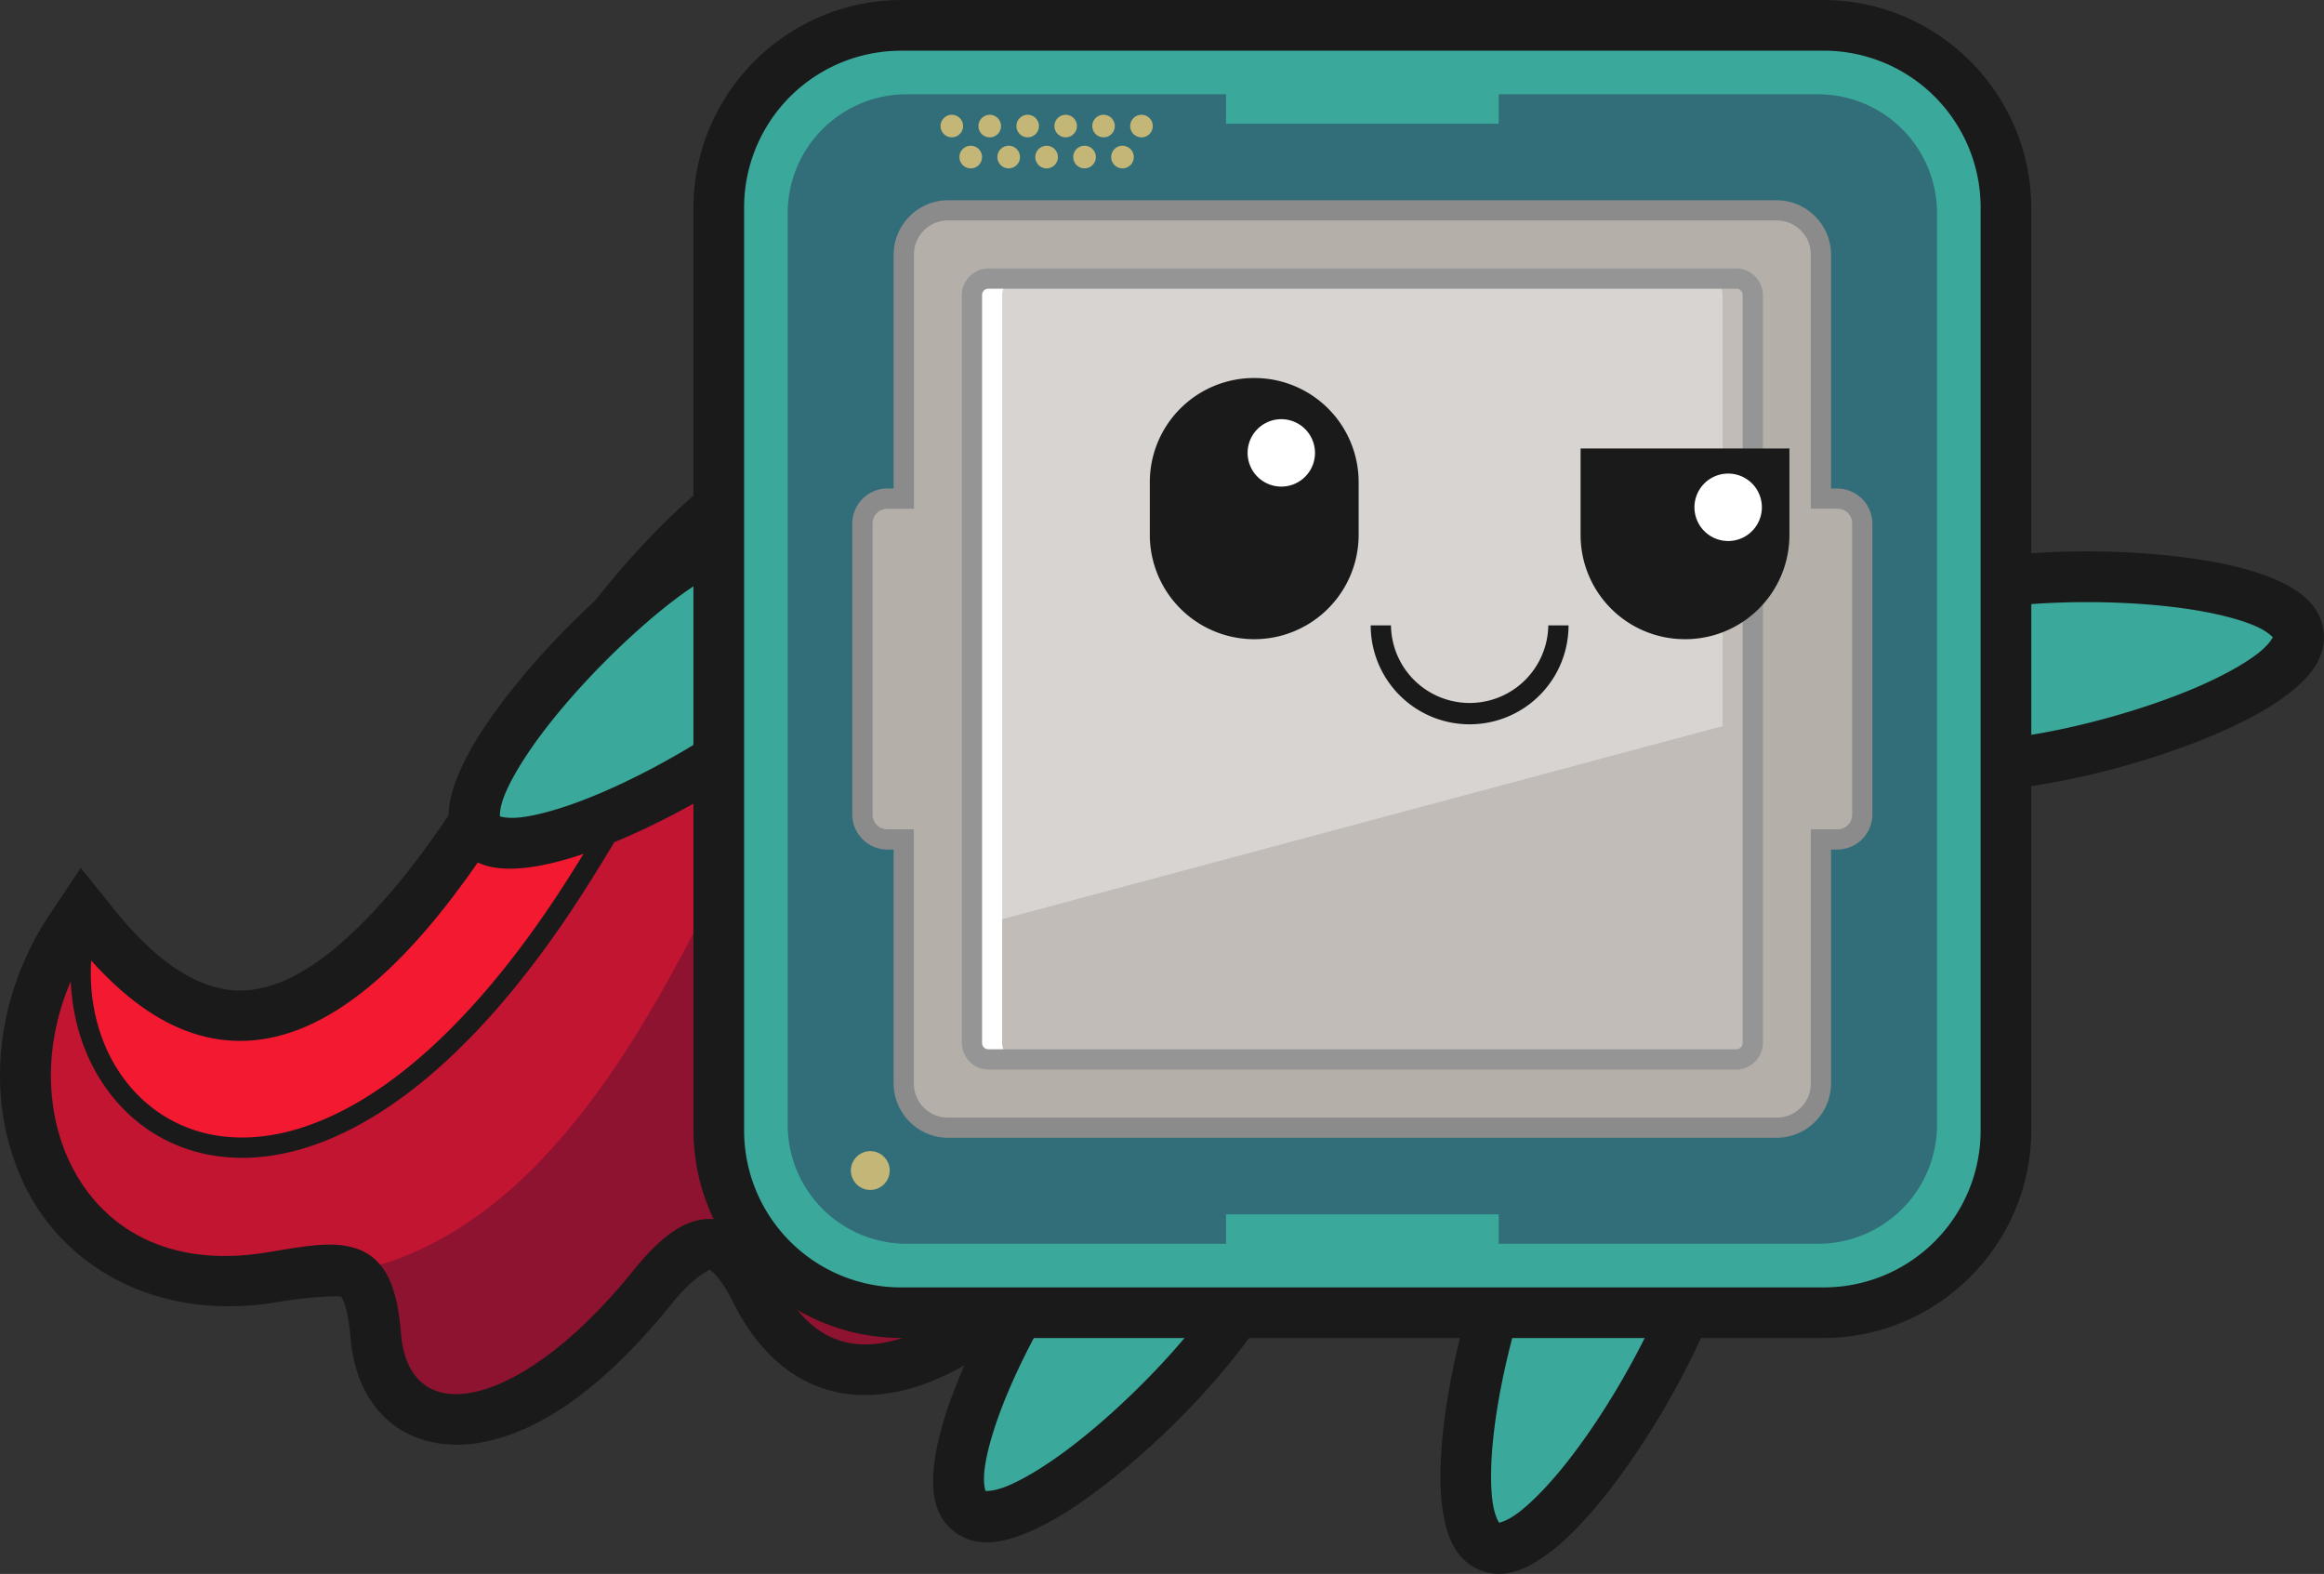 <svg xmlns="http://www.w3.org/2000/svg" viewBox="0 0 1558.05 1055.05"><rect x="0" y="0" width="1558.05" height="1055.05" fill="#333333" stroke="none"/><defs><style>.cls-1{fill:#fff;}.cls-2{fill:#1a1a1a;}.cls-3{fill:#c21532;}.cls-4{fill:#8d1330;}.cls-5{fill:#f31931;}.cls-6{fill:#3aa89a;}.cls-7{fill:#326e79;}.cls-8{fill:#b4afa9;}.cls-9{fill:#8b8b8b;}.cls-10{fill:#d7d4d1;}.cls-11{fill:#c1bcb7;}.cls-12{fill:#959595;}.cls-13{fill:#c4b676;}</style></defs><g id="Réteg_2" data-name="Réteg 2"><g id="Réteg_1" data-name="Réteg 1"><path class="cls-1" d="M841.44,434.75h-.89c-.24,0-.47.05-.7.09s-.45.06-.67.09-.46.09-.68.15l-.61.12h-.09a.72.72,0,0,1-.2.09l-.89.31c-.21.08-.43.16-.63.25s-.42.19-.63.29-.41.21-.61.32l-.59.33-.57.38-.56.4-.52.43c-.18.15-.35.3-.51.46s-.33.32-.49.48l-.47.51c-.15.17-.29.34-.43.52s-.28.37-.42.56-.26.37-.38.56l-.36.58c-.11.21-.22.41-.32.62s-.2.4-.29.61-.18.42-.26.64-.16.42-.23.64-.14.43-.2.66-.12.44-.17.65-.09.45-.12.68-.08.45-.11.68l-.09.68v1.62c0,.07,0,.15,0,.22,0,.23.06.45.09.68s.06.45.09.68.09.45.15.68.08.41.13.61v.09l.09.2c.09.3.19.6.3.89s.16.43.26.65.17.41.27.62.21.4.32.6.22.4.34.6.24.38.37.57l.4.56c.13.18.28.36.43.53s.3.34.45.51.32.33.49.48l.5.47.53.44c.18.14.36.28.55.41l.56.38c.19.13.39.25.59.36l.6.32c.21.11.41.21.62.3l.63.26.65.23c.22.08.44.14.66.2l.67.17.66.13.68.1.68.09h1.84l.69-.09c.23,0,.46-.06.68-.09s.45-.09.67-.15l.61-.13h.09l.2-.08.91-.31.63-.25.63-.29.6-.32.6-.33.57-.38c.19-.13.38-.26.56-.4s.36-.28.53-.43.35-.29.51-.45l.48-.48c.16-.17.32-.33.47-.5s.3-.34.44-.53.28-.36.41-.55l.39-.56.35-.58c.11-.21.22-.41.32-.62l.3-.61c.09-.21.17-.42.25-.63s.16-.43.24-.65.13-.43.19-.65.12-.44.17-.67.1-.44.13-.67.07-.45.1-.68.07-.45.09-.68,0-.45,0-.68a1.22,1.22,0,0,0,0-.27c0-.22,0-.45,0-.68a1.48,1.48,0,0,0,0-.21c0-.23,0-.47-.09-.7s-.05-.44-.09-.67-.09-.45-.14-.68-.08-.41-.13-.61v-.09l-.09-.2q-.14-.45-.3-.9c-.09-.21-.17-.43-.26-.64s-.18-.41-.28-.62-.2-.4-.32-.6-.21-.4-.33-.59-.25-.39-.38-.57-.26-.38-.4-.56-.28-.36-.43-.53-.3-.35-.46-.52l-.48-.49c-.16-.16-.33-.31-.5-.46l-.53-.43c-.18-.14-.36-.28-.55-.41l-.58-.39c-.19-.12-.38-.24-.58-.35l-.6-.32L847,436l-.64-.26-.63-.24-.66-.19-.67-.17-.67-.13-.68-.1-.68-.09h-.94Z"/><path class="cls-1" d="M841.44,434.75h-.89c-.24,0-.47.05-.7.09s-.45.06-.67.09-.46.09-.68.15l-.61.12h-.09a.72.72,0,0,1-.2.09l-.89.31c-.21.08-.43.16-.63.25s-.42.19-.63.29-.41.21-.61.32l-.59.33-.57.38-.56.4-.52.43c-.18.15-.35.3-.51.46s-.33.32-.49.48l-.47.51c-.15.17-.29.34-.43.52s-.28.37-.42.56-.26.37-.38.56l-.36.58c-.11.21-.22.41-.32.62s-.2.4-.29.61-.18.42-.26.64-.16.42-.23.64-.14.43-.2.66-.12.44-.17.65-.09.45-.12.68-.08.45-.11.68l-.09.68v1.62c0,.07,0,.15,0,.22,0,.23.06.45.09.68s.06.46.09.69.09.45.15.68.08.4.13.6v.09l.09.2c.09.3.19.6.3.89s.16.43.26.65.17.41.27.62.21.4.32.6.22.4.34.6.24.38.37.57l.4.56c.13.18.28.36.43.53s.3.34.45.51.32.33.49.48l.5.47.53.44c.18.14.36.28.55.41l.56.38c.19.13.39.25.59.36l.6.32c.21.11.41.21.62.3l.63.26.65.23c.22.08.44.14.66.2l.67.16.66.13.68.1c.23,0,.45.07.68.09h1.84q.35,0,.69-.09c.23,0,.46-.05.68-.09s.45-.09.67-.15a6,6,0,0,0,.61-.13h.09a.72.72,0,0,0,.2-.09c.31-.08.61-.19.91-.29l.63-.26.63-.28.6-.33c.2-.1.4-.22.6-.34s.38-.24.57-.37.38-.26.56-.4.36-.28.53-.43l.51-.45c.17-.15.33-.32.48-.48l.47-.49c.15-.18.3-.35.44-.54s.28-.36.41-.54l.39-.57.35-.58c.11-.21.22-.41.32-.62l.3-.61c.09-.21.17-.42.25-.63s.16-.43.24-.65.13-.43.19-.65.12-.44.17-.66.1-.45.13-.68.07-.45.1-.68.07-.45.09-.68,0-.45,0-.68a1.22,1.22,0,0,0,0-.27q0-.34,0-.69a1.48,1.48,0,0,0,0-.21q0-.35-.09-.69c0-.23-.05-.46-.09-.68s-.09-.45-.14-.67-.08-.41-.13-.61v-.09l-.09-.2q-.14-.45-.3-.9l-.26-.63c-.09-.21-.18-.42-.28-.63s-.2-.4-.32-.6-.21-.4-.33-.59l-.38-.57-.4-.56-.43-.53c-.15-.18-.3-.35-.46-.52l-.48-.48-.5-.47-.53-.44c-.18-.14-.36-.28-.55-.41s-.38-.26-.58-.38-.38-.25-.58-.36l-.6-.32-.62-.3c-.21-.09-.42-.18-.64-.25s-.42-.17-.63-.24-.44-.14-.66-.19-.45-.13-.67-.18l-.67-.13-.68-.1-.68-.09h-.95Z"/><path class="cls-1" d="M841.44,434.75h-.89c-.24,0-.47.05-.7.09s-.45.06-.67.09-.46.09-.68.15l-.61.12h-.09a.72.72,0,0,1-.2.09l-.89.31c-.21.08-.43.16-.63.25s-.42.19-.63.29-.41.21-.61.32l-.59.33-.57.38-.56.4-.52.43c-.18.15-.35.3-.51.46s-.33.32-.49.48l-.47.51c-.15.17-.29.34-.43.52s-.28.37-.42.56-.26.37-.38.56l-.36.58c-.11.21-.22.41-.32.62s-.2.4-.29.61-.18.42-.26.64-.16.42-.23.64-.14.43-.2.66-.12.44-.17.65-.09.45-.12.68-.08.45-.11.68l-.09.68v1.62c0,.07,0,.15,0,.22,0,.23.06.45.09.68s.06.46.09.69.09.45.15.68.08.4.13.6v.09l.09.2c.09.3.19.6.3.89s.16.43.26.65.17.41.27.62.21.4.32.6.22.4.34.6.24.38.37.57l.4.56c.13.18.28.36.43.53s.3.34.45.51.32.33.49.48l.5.47.53.44c.18.14.36.28.55.41l.56.38c.19.13.39.25.59.36l.6.32c.21.11.41.21.62.3l.63.26.65.23c.22.08.44.14.66.2l.67.16.66.13.68.1c.23,0,.45.07.68.09h1.84q.35,0,.69-.09c.23,0,.46-.05.68-.09s.45-.09.67-.15a6,6,0,0,0,.61-.13h.09a.72.72,0,0,0,.2-.09c.31-.08.61-.19.91-.29l.63-.26.63-.28.6-.33c.2-.1.4-.22.6-.34s.38-.24.57-.37.38-.26.56-.4.36-.28.53-.43l.51-.45c.17-.15.33-.32.48-.48l.47-.49c.15-.18.3-.35.44-.54s.28-.36.41-.54l.39-.57.35-.58c.11-.21.22-.41.32-.62l.3-.61c.09-.21.17-.42.25-.63s.16-.43.24-.65.13-.43.19-.65.12-.44.17-.66.1-.45.13-.68.07-.45.1-.68.07-.45.09-.68,0-.45,0-.68a1.22,1.22,0,0,0,0-.27q0-.34,0-.69a1.48,1.48,0,0,0,0-.21q0-.35-.09-.69c0-.23-.05-.46-.09-.68s-.09-.45-.14-.67-.08-.41-.13-.61v-.09l-.09-.2q-.14-.45-.3-.9l-.26-.63c-.09-.21-.18-.42-.28-.63s-.2-.4-.32-.6-.21-.4-.33-.59l-.38-.57-.4-.56-.43-.53c-.15-.18-.3-.35-.46-.52l-.48-.48-.5-.47-.53-.44c-.18-.14-.36-.28-.55-.41s-.38-.26-.58-.38-.38-.25-.58-.36l-.6-.32-.62-.3c-.21-.09-.42-.18-.64-.25s-.42-.17-.63-.24-.44-.14-.66-.19-.45-.13-.67-.18l-.67-.13-.68-.1-.68-.09h-.95Z"/><path class="cls-1" d="M841.44,434.75h-.89c-.24,0-.47.05-.7.09s-.45.06-.67.09-.46.09-.68.15l-.61.12h-.09a.72.72,0,0,1-.2.09l-.89.31c-.21.08-.43.16-.63.25s-.42.19-.63.29-.41.21-.61.32l-.59.33-.57.38-.56.4-.52.43c-.18.15-.35.3-.51.46s-.33.32-.49.48l-.47.51c-.15.17-.29.34-.43.52s-.28.37-.42.56-.26.37-.38.56l-.36.58c-.11.21-.22.41-.32.62s-.2.4-.29.61-.18.42-.26.64-.16.42-.23.64-.14.43-.2.66-.12.44-.17.65-.09.45-.12.68-.08.45-.11.68l-.09.68v1.62c0,.07,0,.15,0,.22,0,.23.06.45.09.68s.06.46.09.69.09.45.15.68.08.4.13.6v.09l.09.2c.09.3.19.6.3.89s.16.43.26.65.17.41.27.62.21.4.32.6.22.4.34.6.24.38.37.57l.4.56c.13.18.28.36.43.53s.3.34.45.51.32.33.49.48l.5.47.53.44c.18.14.36.28.55.41l.56.38c.19.13.39.25.59.36l.6.32c.21.11.41.21.62.3l.63.26.65.23c.22.08.44.14.66.2l.67.16.66.13.68.1c.23,0,.45.07.68.09h1.84q.35,0,.69-.09c.23,0,.46-.05.68-.09s.45-.09.67-.15a6,6,0,0,0,.61-.13h.09a.72.72,0,0,0,.2-.09c.31-.08.61-.19.91-.29l.63-.26.63-.28.6-.33c.2-.1.4-.22.6-.34s.38-.24.57-.37.38-.26.56-.4.36-.28.53-.43l.51-.45c.17-.15.33-.32.48-.48l.47-.49c.15-.18.3-.35.44-.54s.28-.36.41-.54l.39-.57.35-.58c.11-.21.22-.41.32-.62l.3-.61c.09-.21.17-.42.25-.63s.16-.43.24-.65.13-.43.19-.65.12-.44.17-.66.1-.45.13-.68.07-.45.1-.68.07-.45.09-.68,0-.45,0-.68a1.22,1.22,0,0,0,0-.27q0-.34,0-.69a1.48,1.48,0,0,0,0-.21q0-.35-.09-.69c0-.23-.05-.46-.09-.68s-.09-.45-.14-.67-.08-.41-.13-.61v-.09l-.09-.2q-.14-.45-.3-.9l-.26-.63c-.09-.21-.18-.42-.28-.63s-.2-.4-.32-.6-.21-.4-.33-.59l-.38-.57-.4-.56-.43-.53c-.15-.18-.3-.35-.46-.52l-.48-.48-.5-.47-.53-.44c-.18-.14-.36-.28-.55-.41s-.38-.26-.58-.38-.38-.25-.58-.36l-.6-.32-.62-.3c-.21-.09-.42-.18-.64-.25s-.42-.17-.63-.24-.44-.14-.66-.19-.45-.13-.67-.18l-.67-.13-.68-.1-.68-.09h-.95Z"/><path class="cls-1" d="M841.44,434.75h-.89c-.24,0-.47.05-.7.09s-.45.06-.67.09-.46.09-.68.15l-.61.12h-.09a.72.72,0,0,1-.2.09l-.89.31c-.21.08-.43.16-.63.25s-.42.19-.63.29-.41.21-.61.32l-.59.33-.57.38-.56.4-.52.43c-.18.15-.35.3-.51.46s-.33.32-.49.48l-.47.51c-.15.17-.29.34-.43.52s-.28.37-.42.56-.26.37-.38.56l-.36.58c-.11.21-.22.41-.32.62s-.2.4-.29.61-.18.42-.26.64-.16.42-.23.64-.14.43-.2.66-.12.44-.17.65-.09.45-.12.68-.08.45-.11.68l-.09.68v1.62c0,.07,0,.15,0,.22,0,.23.06.45.09.68s.06.46.09.69.09.45.15.68.08.4.13.6v.09l.09.2c.09.3.19.6.3.89s.16.43.26.65.17.41.27.62.21.4.32.6.22.4.34.6.24.38.37.57l.4.56c.13.18.28.36.43.53s.3.34.45.51.32.33.49.48l.5.47.53.44c.18.14.36.28.55.41l.56.38c.19.13.39.25.59.36l.6.32c.21.11.41.21.62.3l.63.26.65.23c.22.08.44.14.66.2l.67.16.66.13.68.1c.23,0,.45.07.68.09h1.84q.35,0,.69-.09c.23,0,.46-.05.68-.09s.45-.09.67-.15a6,6,0,0,0,.61-.13h.09a.72.72,0,0,0,.2-.09c.31-.08.61-.19.91-.29l.63-.26.63-.28.6-.33c.2-.1.4-.22.6-.34s.38-.24.57-.37.38-.26.56-.4.36-.28.53-.43l.51-.45c.17-.15.33-.32.48-.48l.47-.49c.15-.18.3-.35.44-.54s.28-.36.41-.54l.39-.57.35-.58c.11-.21.22-.41.32-.62l.3-.61c.09-.21.17-.42.25-.63s.16-.43.24-.65.13-.43.19-.65.12-.44.17-.66.1-.45.13-.68.07-.45.1-.68.07-.45.09-.68,0-.45,0-.68a1.22,1.22,0,0,0,0-.27q0-.34,0-.69a1.48,1.48,0,0,0,0-.21q0-.35-.09-.69c0-.23-.05-.46-.09-.68s-.09-.45-.14-.67-.08-.41-.13-.61v-.09l-.09-.2q-.14-.45-.3-.9l-.26-.63c-.09-.21-.18-.42-.28-.63s-.2-.4-.32-.6-.21-.4-.33-.59l-.38-.57-.4-.56-.43-.53c-.15-.18-.3-.35-.46-.52l-.48-.48-.5-.47-.53-.44c-.18-.14-.36-.28-.55-.41s-.38-.26-.58-.38-.38-.25-.58-.36l-.6-.32-.62-.3c-.21-.09-.42-.18-.64-.25s-.42-.17-.63-.24-.44-.14-.66-.19-.45-.13-.67-.18l-.67-.13-.68-.1-.68-.09h-.95Z"/><path class="cls-1" d="M841.44,434.75h-.89c-.24,0-.47.05-.7.09s-.45.06-.67.09-.46.09-.68.15l-.61.12h-.09a.72.72,0,0,1-.2.09l-.89.31c-.21.08-.43.16-.63.25s-.42.19-.63.29-.41.21-.61.32l-.59.33-.57.38-.56.4-.52.43c-.18.15-.35.3-.51.46s-.33.32-.49.48l-.47.51c-.15.17-.29.34-.43.52s-.28.37-.42.56-.26.37-.38.56l-.36.58c-.11.21-.22.41-.32.62s-.2.4-.29.61-.18.42-.26.64-.16.42-.23.64-.14.43-.2.66-.12.44-.17.65-.09.45-.12.68-.08.45-.11.68l-.09.68v1.62c0,.07,0,.15,0,.22,0,.23.06.45.09.68s.06.46.09.69.09.45.15.68.08.4.13.6v.09l.09.2c.09.3.19.6.3.89s.16.43.26.65.17.41.27.62.21.4.32.6.22.4.34.6.24.38.37.57l.4.56c.13.18.28.36.43.53s.3.34.45.51.32.33.49.48l.5.47.53.44c.18.14.36.28.55.41l.56.38c.19.13.39.25.59.36l.6.32c.21.11.41.21.62.3l.63.26.65.23c.22.08.44.14.66.2l.67.16.66.13.68.1c.23,0,.45.07.68.09h1.84q.35,0,.69-.09c.23,0,.46-.05.68-.09s.45-.09.67-.15a6,6,0,0,0,.61-.13h.09a.72.72,0,0,0,.2-.09c.31-.08.61-.19.91-.29l.63-.26.63-.28.6-.33c.2-.1.4-.22.6-.34s.38-.24.57-.37.38-.26.56-.4.36-.28.53-.43l.51-.45c.17-.15.33-.32.48-.48l.47-.49c.15-.18.3-.35.44-.54s.28-.36.41-.54l.39-.57.35-.58c.11-.21.22-.41.32-.62l.3-.61c.09-.21.17-.42.25-.63s.16-.43.24-.65.13-.43.19-.65.12-.44.17-.66.1-.45.13-.68.07-.45.1-.68.07-.45.09-.68,0-.45,0-.68a1.22,1.22,0,0,0,0-.27q0-.34,0-.69a1.48,1.48,0,0,0,0-.21q0-.35-.09-.69c0-.23-.05-.46-.09-.68s-.09-.45-.14-.67-.08-.41-.13-.61v-.09l-.09-.2q-.14-.45-.3-.9l-.26-.63c-.09-.21-.18-.42-.28-.63s-.2-.4-.32-.6-.21-.4-.33-.59l-.38-.57-.4-.56-.43-.53c-.15-.18-.3-.35-.46-.52l-.48-.48-.5-.47-.53-.44c-.18-.14-.36-.28-.55-.41s-.38-.26-.58-.38-.38-.25-.58-.36l-.6-.32-.62-.3c-.21-.09-.42-.18-.64-.25s-.42-.17-.63-.24-.44-.14-.66-.19-.45-.13-.67-.18l-.67-.13-.68-.1-.68-.09h-.95Z"/><path class="cls-1" d="M841.44,434.75h-.89c-.24,0-.47.05-.7.09s-.45.06-.67.09-.46.09-.68.15l-.61.12h-.09a.72.72,0,0,1-.2.09l-.89.31c-.21.08-.43.16-.63.25s-.42.19-.63.29-.41.21-.61.32l-.59.33-.57.38-.56.4-.52.43c-.18.15-.35.3-.51.46s-.33.32-.49.48l-.47.51c-.15.17-.29.34-.43.52s-.28.37-.42.56-.26.37-.38.56l-.36.58c-.11.21-.22.41-.32.62s-.2.4-.29.61-.18.42-.26.64-.16.42-.23.64-.14.43-.2.66-.12.44-.17.65-.09.45-.12.68-.08.45-.11.68l-.09.68v1.62c0,.07,0,.15,0,.22,0,.23.06.45.09.68s.06.46.09.69.09.45.15.68.08.4.13.6v.09l.09.2c.09.3.19.6.3.89s.16.43.26.65.17.41.27.62.21.4.32.6.22.4.34.6.24.38.37.57l.4.56c.13.18.28.36.43.53s.3.34.45.51.32.33.49.48l.5.47.53.44c.18.14.36.28.55.41l.56.38c.19.13.39.25.59.36l.6.32c.21.11.41.21.62.3l.63.26.65.23c.22.08.44.14.66.2l.67.16.66.13.68.1c.23,0,.45.07.68.09h1.84q.35,0,.69-.09c.23,0,.46-.05.68-.09s.45-.09.67-.15a6,6,0,0,0,.61-.13h.09a.72.72,0,0,0,.2-.09c.31-.08.61-.19.91-.29l.63-.26.63-.28.6-.33c.2-.1.4-.22.6-.34s.38-.24.57-.37.38-.26.56-.4.36-.28.53-.43l.51-.45c.17-.15.33-.32.48-.48l.47-.49c.15-.18.3-.35.44-.54s.28-.36.41-.54l.39-.57.35-.58c.11-.21.22-.41.32-.62l.3-.61c.09-.21.17-.42.25-.63s.16-.43.24-.65.13-.43.19-.65.12-.44.17-.66.1-.45.13-.68.07-.45.1-.68.07-.45.09-.68,0-.45,0-.68a1.22,1.22,0,0,0,0-.27q0-.34,0-.69a1.48,1.48,0,0,0,0-.21q0-.35-.09-.69c0-.23-.05-.46-.09-.68s-.09-.45-.14-.67-.08-.41-.13-.61v-.09l-.09-.2q-.14-.45-.3-.9l-.26-.63c-.09-.21-.18-.42-.28-.63s-.2-.4-.32-.6-.21-.4-.33-.59l-.38-.57-.4-.56-.43-.53c-.15-.18-.3-.35-.46-.52l-.48-.48-.5-.47-.53-.44c-.18-.14-.36-.28-.55-.41s-.38-.26-.58-.38-.38-.25-.58-.36l-.6-.32-.62-.3c-.21-.09-.42-.18-.64-.25s-.42-.17-.63-.24-.44-.14-.66-.19-.45-.13-.67-.18l-.67-.13-.68-.1-.68-.09h-.95Z"/><path class="cls-1" d="M841.44,434.75h-.89c-.24,0-.47.05-.7.09s-.45.06-.67.09-.46.09-.68.15l-.61.12h-.09a.72.72,0,0,1-.2.09l-.89.31c-.21.08-.43.16-.63.25s-.42.19-.63.29-.41.21-.61.32l-.59.33-.57.38-.56.4-.52.43c-.18.15-.35.3-.51.46s-.33.32-.49.48l-.47.51c-.15.17-.29.34-.43.52s-.28.37-.42.56-.26.37-.38.56l-.36.58c-.11.21-.22.41-.32.62s-.2.4-.29.61-.18.42-.26.64-.16.42-.23.64-.14.43-.2.66-.12.44-.17.65-.09.45-.12.68-.08.45-.11.68l-.09.68v1.62c0,.07,0,.15,0,.22,0,.23.06.45.09.68s.06.46.09.69.09.45.15.68.08.4.13.6v.09l.09.2c.09.3.19.6.3.89s.16.43.26.65.17.41.27.62.21.4.32.6.22.4.34.6.24.38.37.57l.4.56c.13.18.28.36.43.53s.3.34.45.51.32.33.49.48l.5.47.53.44c.18.14.36.28.55.41l.56.38c.19.13.39.25.59.36l.6.32c.21.11.41.21.62.3l.63.26.65.23c.22.08.44.14.66.2l.67.16.66.13.68.1c.23,0,.45.07.68.09h1.84q.35,0,.69-.09c.23,0,.46-.05.68-.09s.45-.09.67-.15a6,6,0,0,0,.61-.13h.09a.72.72,0,0,0,.2-.09c.31-.08.61-.19.91-.29l.63-.26.63-.28.6-.33c.2-.1.4-.22.6-.34s.38-.24.57-.37.38-.26.56-.4.36-.28.53-.43l.51-.45c.17-.15.33-.32.48-.48l.47-.49c.15-.18.3-.35.44-.54s.28-.36.41-.54l.39-.57.35-.58c.11-.21.22-.41.32-.62l.3-.61c.09-.21.17-.42.25-.63s.16-.43.24-.65.13-.43.19-.65.12-.44.17-.66.1-.45.13-.68.07-.45.1-.68.07-.45.09-.68,0-.45,0-.68a1.22,1.22,0,0,0,0-.27q0-.34,0-.69a1.48,1.48,0,0,0,0-.21q0-.35-.09-.69c0-.23-.05-.46-.09-.68s-.09-.45-.14-.67-.08-.41-.13-.61v-.09l-.09-.2q-.14-.45-.3-.9l-.26-.63c-.09-.21-.18-.42-.28-.63s-.2-.4-.32-.6-.21-.4-.33-.59l-.38-.57-.4-.56-.43-.53c-.15-.18-.3-.35-.46-.52l-.48-.48-.5-.47-.53-.44c-.18-.14-.36-.28-.55-.41s-.38-.26-.58-.38-.38-.25-.58-.36l-.6-.32-.62-.3c-.21-.09-.42-.18-.64-.25s-.42-.17-.63-.24-.44-.14-.66-.19-.45-.13-.67-.18l-.67-.13-.68-.1-.68-.09h-.95Z"/><path class="cls-1" d="M841.44,434.75h-.89c-.24,0-.47.05-.7.09s-.45.06-.67.09-.46.09-.68.15l-.61.12h-.09a.72.72,0,0,1-.2.09l-.89.31c-.21.08-.43.16-.63.25s-.42.19-.63.29-.41.21-.61.32l-.59.33-.57.38-.56.4-.52.43c-.18.15-.35.3-.51.46s-.33.32-.49.48l-.47.51c-.15.17-.29.34-.43.52s-.28.37-.42.56-.26.37-.38.56l-.36.58c-.11.21-.22.41-.32.62s-.2.4-.29.61-.18.42-.26.64-.16.42-.23.64-.14.43-.2.66-.12.44-.17.65-.09.45-.12.68-.08.45-.11.68l-.09.68v1.62c0,.07,0,.15,0,.22,0,.23.06.45.09.68s.06.46.09.69.09.45.15.68.08.4.13.6v.09l.09.2c.09.3.19.6.3.89s.16.43.26.65.17.41.27.62.21.4.32.6.22.4.34.6.24.38.37.57l.4.56c.13.18.28.36.43.53s.3.34.45.51.32.33.49.48l.5.47.53.44c.18.14.36.28.55.41l.56.38c.19.13.39.25.59.36l.6.32c.21.11.41.21.62.3l.63.26.65.23c.22.08.44.14.66.2l.67.16.66.13.68.1c.23,0,.45.07.68.09h1.84q.35,0,.69-.09c.23,0,.46-.05.68-.09s.45-.09.67-.15a6,6,0,0,0,.61-.13h.09a.72.72,0,0,0,.2-.09c.31-.08.61-.19.91-.29l.63-.26.63-.28.6-.33c.2-.1.4-.22.6-.34s.38-.24.57-.37.38-.26.56-.4.36-.28.53-.43l.51-.45c.17-.15.33-.32.48-.48l.47-.49c.15-.18.3-.35.44-.54s.28-.36.41-.54l.39-.57.35-.58c.11-.21.22-.41.32-.62l.3-.61c.09-.21.17-.42.25-.63s.16-.43.24-.65.13-.43.19-.65.12-.44.17-.66.1-.45.13-.68.07-.45.1-.68.07-.45.09-.68,0-.45,0-.68a1.22,1.22,0,0,0,0-.27q0-.34,0-.69a1.48,1.48,0,0,0,0-.21q0-.35-.09-.69c0-.23-.05-.46-.09-.68s-.09-.45-.14-.67-.08-.41-.13-.61v-.09l-.09-.2q-.14-.45-.3-.9l-.26-.63c-.09-.21-.18-.42-.28-.63s-.2-.4-.32-.6-.21-.4-.33-.59l-.38-.57-.4-.56-.43-.53c-.15-.18-.3-.35-.46-.52l-.48-.48-.5-.47-.53-.44c-.18-.14-.36-.28-.55-.41s-.38-.26-.58-.38-.38-.25-.58-.36l-.6-.32-.62-.3c-.21-.09-.42-.18-.64-.25s-.42-.17-.63-.24-.44-.14-.66-.19-.45-.13-.67-.18l-.67-.13-.68-.1-.68-.09h-.95Z"/><path class="cls-1" d="M841.44,434.75h-.89c-.24,0-.47.05-.7.09s-.45.06-.67.09-.46.09-.68.15l-.61.12h-.09a.72.72,0,0,1-.2.09l-.89.31c-.21.08-.43.16-.63.25s-.42.19-.63.29-.41.21-.61.32l-.59.33-.57.38-.56.4-.52.43c-.18.15-.35.3-.51.46s-.33.32-.49.48l-.47.51c-.15.17-.29.34-.43.52s-.28.37-.42.56-.26.37-.38.56l-.36.58c-.11.21-.22.41-.32.62s-.2.4-.29.61-.18.42-.26.64-.16.42-.23.64-.14.43-.2.66-.12.44-.17.65-.09.45-.12.68-.08.45-.11.68l-.09.68v1.62c0,.07,0,.15,0,.22,0,.23.06.45.09.68s.06.46.09.69.09.45.15.68.08.4.13.6v.09l.09.2c.09.3.19.6.3.89s.16.43.26.65.17.41.27.62.21.4.32.6.22.4.34.6.24.38.37.57l.4.56c.13.18.28.36.43.53s.3.34.45.51.32.33.49.48l.5.47.53.44c.18.14.36.28.55.41l.56.38c.19.13.39.25.59.36l.6.32c.21.11.41.21.62.3l.63.26.65.23c.22.08.44.14.66.2l.67.16.66.13.68.1c.23,0,.45.07.68.09h1.84q.35,0,.69-.09c.23,0,.46-.05.68-.09s.45-.09.67-.15a6,6,0,0,0,.61-.13h.09a.72.72,0,0,0,.2-.09c.31-.08.61-.19.91-.29l.63-.26.63-.28.6-.33c.2-.1.4-.22.6-.34s.38-.24.57-.37.38-.26.56-.4.36-.28.53-.43l.51-.45c.17-.15.33-.32.48-.48l.47-.49c.15-.18.3-.35.44-.54s.28-.36.41-.54l.39-.57.35-.58c.11-.21.22-.41.32-.62l.3-.61c.09-.21.17-.42.25-.63s.16-.43.24-.65.13-.43.19-.65.12-.44.17-.66.1-.45.13-.68.07-.45.1-.68.07-.45.09-.68,0-.45,0-.68a1.22,1.22,0,0,0,0-.27q0-.34,0-.69a1.48,1.48,0,0,0,0-.21q0-.35-.09-.69c0-.23-.05-.46-.09-.68s-.09-.45-.14-.67-.08-.41-.13-.61v-.09l-.09-.2q-.14-.45-.3-.9l-.26-.63c-.09-.21-.18-.42-.28-.63s-.2-.4-.32-.6-.21-.4-.33-.59l-.38-.57-.4-.56-.43-.53c-.15-.18-.3-.35-.46-.52l-.48-.48-.5-.47-.53-.44c-.18-.14-.36-.28-.55-.41s-.38-.26-.58-.38-.38-.25-.58-.36l-.6-.32-.62-.3c-.21-.09-.42-.18-.64-.25s-.42-.17-.63-.24-.44-.14-.66-.19-.45-.13-.67-.18l-.67-.13-.68-.1-.68-.09h-.95Z"/><path class="cls-2" d="M649.27,255.23A263.15,263.15,0,0,0,526,288.78C428.48,343,364.59,446.91,309,533.87c-43.81,68.58-87.69,112.54-123,125.31-17.66,6.4-32.73,6.53-50-.26S98.77,637.17,77.35,610.6L54.13,581.79,33.59,612.56C-4.88,670.17-10,740.25,16.72,795S105.9,886,184.77,873c26-4.29,42.37-4.3,43.73-3.75.68.28-.11-1.07,1.47,2.23s3.9,11.55,5,25c1.78,22.36,10.06,43.07,26.33,56.66s38.48,17.64,59.53,14.12c42.1-7,85.51-38.72,130.33-94.3,14.59-18.1,25.16-21.82,24.61-21.82-.28,0-.64-.84,2.36,1.9s8.07,9.31,13.47,20.16c14,28.26,34.56,48.83,59.78,57.37s52.1,4.48,76.86-6.22C677.74,902.91,725,855.74,769.4,796.09c88.78-119.3,163.92-288.66,158.4-419.15l-.55-13.2L916.52,356c-102.14-73.47-191.1-102.56-267.25-100.8Zm2.91,52.62C711.71,306.16,783,329.5,873.5,392.37c-1.29,106.46-68.61,265-147.71,371.28C684.61,819,639.73,860.12,606.66,874.42c-16.53,7.14-28.58,7.77-37.86,4.63S549.91,868.4,540.24,849c-7.28-14.65-15.13-26.62-25.44-36.06s-24.35-16.09-38.8-16.16c-28.89-.13-48.61,19-67.16,42-39.87,49.43-77.68,71.58-97,74.81-9.66,1.61-13.21-.1-15.72-2.21s-6-7-7-19.29c-1.37-17.14-4-31.27-10.1-44.05s-17.29-23.94-29.95-29.12c-25.3-10.35-47.31-3.84-73.18.43-60.06,9.94-93.07-13-110.35-48.28-13.08-26.75-14.9-62.31-2.76-96.39,17,15.78,34.7,27.51,53.38,34.83,29,11.38,60.1,11,88.37.77,56.54-20.46,103.69-74.2,150.3-147.16C410.5,476,472.52,380.71,552.37,336.27c30-16.66,62.61-27.37,99.81-28.42Z"/><path class="cls-3" d="M655.93,281.46c-155.13.69-246.66,146-324,267C241.51,690,149.86,743.87,56.19,627.65c-66.74,100-14.8,241.51,124.14,218.53,51.83-8.58,76.82-13,81.7,48.09,5.54,69.24,83.27,66.59,168-38.42,33.15-41.11,60.57-45.79,85.92,5.21,94.84,190.78,394.74-246.3,384.75-483-96.56-69.46-176.75-96.92-244.73-96.63Z"/><path class="cls-4" d="M564,422.82C489.8,555,415.85,805.32,247.68,849.91c7.85,7.71,12.52,21.42,14.35,44.36,5.54,69.24,83.27,66.59,168-38.42,33.15-41.11,60.57-45.79,85.92,5.21,94.84,190.78,394.74-246.3,384.75-483,0,0-221-138.8-336.71,44.73Z"/><path class="cls-5" d="M372.8,613.51c94.7-138.69,168.49-356,336.45-326.83a272.38,272.38,0,0,0-53.32-5.22c-155.13.69-246.66,146-324,267C241.51,690,149.86,743.87,56.19,627.65,33.74,759.83,196.27,872.07,372.8,613.51Z"/><path class="cls-2" d="M650.36,275c-42.51,1.06-80.42,12.67-114.5,31.63C445,357.15,381.8,457.82,326.21,544.85c-44.86,70.22-90,117.84-133.25,133.5-21.63,7.83-42.69,8.06-64.41-.46s-44.15-26.06-67.07-54.5l-5.8-7.2-5.14,7.69C15.89,675.77,11.83,738.57,35,786s74.59,78.76,146.41,66.88c25.93-4.29,44.43-6.74,54.77-2.51,5.18,2.11,8.88,5.46,12.16,12.31s5.71,17.31,6.9,32.13c1.48,18.57,8,33.36,19.08,42.65s26.32,12.45,43.1,9.65c33.56-5.61,74.86-33.72,117.83-87,16.08-19.94,30.08-29.45,40.56-29.4,5.25,0,10.29,2,16,7.25s11.85,13.84,17.95,26.12c12.41,24.95,28.83,40.62,48.08,47.14s40.56,3.74,62.24-5.63C663.49,886.86,709.86,842,753,783.92c86.39-116.08,159.53-284.74,154.4-406.11l-.14-3.31-2.68-1.93C804.81,300.78,721.21,273.21,650.36,275Zm.73,13.16c66.66-1.75,145.84,24.41,242.78,93.55,3.42,115.19-67.73,281.27-151.73,394.14-42.39,57-88.15,100.36-127.39,117.31-19.63,8.48-37.23,10.4-52.49,5.23S533.3,880.78,522,858c-6.57-13.22-13.38-23.16-20.95-30.09s-16.21-10.77-25.13-10.82c-17.85-.08-34.14,13.3-51.21,34.47C383,903.32,343.07,929.05,315.21,933.7c-13.93,2.33-24.48-.25-32.15-6.67s-13-17.25-14.25-33.3c-1.26-15.75-3.78-27.67-8.18-36.9s-11.11-15.7-19.27-19c-16.33-6.68-36.24-2.61-62.14,1.67-67.11,11.11-111.16-16.85-132-59.44C27.52,739.7,29.5,685.61,57,639.16c21.92,25.54,44,42.55,66.58,51.39,24.64,9.66,49.7,9.37,74,.57,48.58-17.58,94.51-67.64,140.07-139C393.28,465.09,456,366.57,542.47,318.46c32.42-18,68.23-29.29,108.62-30.34Z"/><path class="cls-2" d="M678.83,277.24c-30.59.1-58.19,8.47-83.08,22.8-33.18,19.11-61.66,48.57-87.62,83-51.92,68.87-94.06,158-140.94,226.63C279.73,737.78,197.3,771.93,141.24,760.45S52.17,691.9,62.89,628.79l-13.4-2.27c-11.73,69.07,25.3,134.2,89,147.25s150.82-26,239.89-156.43c47.82-70,89.93-158.94,140.57-226.11,25.32-33.59,52.7-61.65,83.55-79.42s65.06-25.48,105.56-18.44L710.42,280a181,181,0,0,0-31.59-2.74Z"/><path class="cls-6" d="M818.84,893.37c-49.73,64.81-142,140.36-168.7,119.9s22.42-129.18,72.15-194,88.2-55.87,107.94-40.72,38.34,50-11.39,114.8Z"/><path class="cls-2" d="M840.57,765.1a69,69,0,0,0-56.67-12.75c-23.6,5.12-48.7,22.21-75.08,56.6-26,33.9-51.16,78-67,117.64-7.93,19.8-13.58,38.33-15.5,54.9s-.93,34.18,13.5,45.25,31.69,7.47,47.2,1.33,32-16.4,49-29.18c34.14-25.56,70.28-61.28,96.29-95.18,26.38-34.38,36.4-63.06,35.24-87.18a69,69,0,0,0-27-51.43ZM819.89,792c6.93,5.32,13.09,12.84,13.73,26.13s-4.91,34.44-28.25,64.86c-23.72,30.91-58.6,65.37-89.71,88.67-15.56,11.65-30.31,20.5-41.16,24.79-8.14,3.22-12.57,3-13.82,3-.29-1.22-1.65-5.44-.64-14.14,1.34-11.59,6.07-28.12,13.29-46.17,14.45-36.08,38.72-78.69,62.43-109.6,23.35-30.42,42.35-41.26,55.35-44.08s21.86,1.19,28.78,6.5Z"/><path class="cls-6" d="M1130.33,877.25c-31.26,75.47-100.87,172.34-131.92,159.48s-11.78-130.58,19.48-206.05,70.74-76.79,93.73-67.27,50,38.37,18.71,113.84Z"/><path class="cls-2" d="M1118.12,747.73a68.91,68.91,0,0,0-58,2.35c-21.48,11-41.3,34.06-57.88,74.1-16.36,39.48-29.22,88.64-34.28,131-2.54,21.17-3.21,40.53-.77,57s8,33.26,24.75,40.21,32.54-1,45.94-10.93,26.61-24.11,39.79-40.87c26.36-33.53,52-77.38,68.38-116.86,16.58-40,18.84-70.33,11.47-93.33a69,69,0,0,0-39.37-42.69Zm-13,31.37c8.06,3.34,16,9,20,21.68s4.18,34.54-10.5,70c-14.91,36-39.68,78.31-63.7,108.87-12,15.28-24,27.64-33.34,34.59-7,5.22-11.37,6.15-12.57,6.52-.58-1.11-3-4.83-4.27-13.49-1.71-11.54-1.42-28.74.89-48,4.62-38.59,17-86,31.93-122,14.68-35.44,30.22-50.82,42.05-56.91s21.42-4.51,29.49-1.17Z"/><path class="cls-6" d="M515.4,485.63c-64.81,49.73-173.53,98.81-194,72.15s55.09-119,119.9-168.7S541,358,556.11,377.69s24.1,58.21-40.71,107.94Z"/><path class="cls-2" d="M569.59,367.35a69,69,0,0,0-51.43-27c-24.13-1.16-52.8,8.86-87.18,35.24-33.91,26-69.62,62.16-95.18,96.29-12.78,17.07-23,33.5-29.18,49s-9.75,32.78,1.33,47.2,28.67,15.42,45.25,13.5,35.09-7.57,54.89-15.5c39.59-15.86,83.75-41,117.65-67,34.38-26.38,51.47-51.48,56.6-75.08a69,69,0,0,0-12.75-56.67Zm-27,20.68c5.32,6.92,9.32,15.78,6.5,28.79s-13.65,32-44.08,55.34c-30.9,23.72-73.52,48-109.6,62.43-18,7.22-34.58,11.95-46.17,13.29-8.69,1-12.92-.35-14.13-.64.06-1.25-.19-5.68,3-13.82,4.29-10.85,13.13-25.6,24.78-41.16,23.3-31.11,57.76-66,88.67-89.7,30.43-23.35,51.58-28.9,64.87-28.26s20.81,6.81,26.12,13.73Z"/><path class="cls-6" d="M1336.84,390.42c81-10.67,199.68,1.19,204.07,34.51s-107.2,75.48-188.19,86.15-101.86-22.87-105.11-47.54,8.23-62.46,89.23-73.12Z"/><path class="cls-2" d="M1230.77,465.75a69,69,0,0,0,31,49.09c20.31,13.07,50.15,18.73,93.12,13.07,42.36-5.57,91.36-19,130.58-35.8,19.6-8.4,36.69-17.5,49.77-27.86s24.83-23.52,22.45-41.54-17.12-27.69-32.44-34.32-34.18-11-55.29-14c-42.21-6.06-93-6.37-135.39-.79-43,5.66-70.32,18.85-86.56,36.73a68.93,68.93,0,0,0-17.29,55.44Zm33.68-4.42c-1.15-8.66-.19-18.34,8.75-28.19s27.83-20.88,65.85-25.89c38.63-5.08,87.66-4.79,126.13.74,19.24,2.76,35.93,6.94,46.63,11.57,8,3.48,11,6.77,11.93,7.63-.66,1.06-2.69,5-9.54,10.45-9.15,7.24-24.18,15.6-42,23.25-35.74,15.29-83,28.27-121.65,33.35-38,5-59.11-.77-70.3-8s-14.62-16.29-15.75-24.94Z"/><path class="cls-2" d="M604.41,0C527.58,0,464.89,62.7,464.89,139.52V757.41c0,76.82,62.69,139.52,139.52,139.52H1222.3c76.82,0,139.52-62.7,139.52-139.52V139.52C1361.82,62.7,1299.12,0,1222.3,0Zm0,54.35H1222.3c47.65,0,85.17,37.52,85.17,85.17V757.41c0,47.65-37.52,85.17-85.17,85.17H604.41c-47.66,0-85.17-37.52-85.17-85.17V139.52c0-47.65,37.51-85.17,85.17-85.17Z"/><path class="cls-6" d="M604.41,27.18H1222.3a112.1,112.1,0,0,1,112.34,112.34V757.41A112.1,112.1,0,0,1,1222.3,869.75H604.41A112.1,112.1,0,0,1,492.06,757.41V139.52A112.1,112.1,0,0,1,604.41,27.18Z"/><path class="cls-2" d="M604.41,20.38A119,119,0,0,0,485.27,139.52V757.41A119,119,0,0,0,604.41,876.55H1222.3a119,119,0,0,0,119.14-119.14V139.52A119,119,0,0,0,1222.3,20.38Zm0,13.59H1222.3a105.17,105.17,0,0,1,105.55,105.55V757.41A105.17,105.17,0,0,1,1222.3,863H604.41A105.17,105.17,0,0,1,498.86,757.41V139.52A105.17,105.17,0,0,1,604.41,34Z"/><path class="cls-7" d="M608,63.2h610.71a79.74,79.74,0,0,1,79.91,79.91V753.82a79.74,79.74,0,0,1-79.91,79.91H608a79.74,79.74,0,0,1-79.91-79.91V143.11A79.74,79.74,0,0,1,608,63.2Z"/><path class="cls-8" d="M635.67,141a29.71,29.71,0,0,0-29.77,29.78V334.23h-11A16.68,16.68,0,0,0,578.18,351V546a16.67,16.67,0,0,0,16.71,16.71h11V726.14a29.71,29.71,0,0,0,29.77,29.78H1191a29.71,29.71,0,0,0,29.78-29.78V562.69h11A16.68,16.68,0,0,0,1248.52,546V351a16.69,16.69,0,0,0-16.72-16.72h-11V170.79A29.71,29.71,0,0,0,1191,141Z"/><path class="cls-8" d="M635.67,141H1191a29.71,29.71,0,0,1,29.77,29.78V726.14A29.71,29.71,0,0,1,1191,755.92H635.67a29.72,29.72,0,0,1-29.78-29.78V170.79A29.72,29.72,0,0,1,635.67,141Z"/><path class="cls-9" d="M635.67,134.22a36.63,36.63,0,0,0-36.56,36.57V327.44h-4.22A23.6,23.6,0,0,0,571.39,351V546a23.6,23.6,0,0,0,23.5,23.5h4.22V726.15a36.63,36.63,0,0,0,36.56,36.56H1191a36.63,36.63,0,0,0,36.57-36.56V569.48h4.2a23.6,23.6,0,0,0,23.51-23.5V351a23.61,23.61,0,0,0-23.51-23.51h-4.2V170.79A36.64,36.64,0,0,0,1191,134.22Zm0,13.58H1191a22.79,22.79,0,0,1,23,23V341h17.79a9.76,9.76,0,0,1,9.93,9.92V546a9.76,9.76,0,0,1-9.93,9.92H1214V726.15a22.78,22.78,0,0,1-23,23H635.67a22.78,22.78,0,0,1-23-23V555.9h-17.8A9.76,9.76,0,0,1,585,546V351a9.76,9.76,0,0,1,9.92-9.92h17.8V170.79a22.79,22.79,0,0,1,23-23Z"/><path class="cls-10" d="M662.77,186.73h501.16a11.13,11.13,0,0,1,11.15,11.16V699a11.13,11.13,0,0,1-11.15,11.16H662.77A11.14,11.14,0,0,1,651.61,699V197.89a11.14,11.14,0,0,1,11.16-11.16Z"/><path class="cls-11" d="M1143.7,186.73a11.14,11.14,0,0,1,11.16,11.16V699a11.14,11.14,0,0,1-11.16,11.16h20.22A11.14,11.14,0,0,0,1175.08,699V197.89a11.14,11.14,0,0,0-11.16-11.16Z"/><path class="cls-11" d="M1175.08,481.32,651.61,621.59V699a11.13,11.13,0,0,0,11.16,11.16h501.15A11.13,11.13,0,0,0,1175.08,699Z"/><path class="cls-1" d="M683,186.73a11.14,11.14,0,0,0-11.16,11.16V699A11.14,11.14,0,0,0,683,710.2H662.77A11.14,11.14,0,0,1,651.61,699V197.89a11.14,11.14,0,0,1,11.16-11.16Z"/><path class="cls-12" d="M662.77,179.94a18.06,18.06,0,0,0-17.95,17.95V699a18.06,18.06,0,0,0,17.95,18h501.15a18.06,18.06,0,0,0,17.95-18V197.89a18.06,18.06,0,0,0-17.95-17.95Zm0,13.59h501.15a4.22,4.22,0,0,1,4.37,4.36V699a4.21,4.21,0,0,1-4.37,4.36H662.77a4.21,4.21,0,0,1-4.36-4.36V197.89a4.21,4.21,0,0,1,4.36-4.36Z"/><rect class="cls-6" x="821.97" y="43.47" width="182.77" height="39.46"/><rect class="cls-6" x="821.97" y="814" width="182.77" height="39.46"/><path class="cls-13" d="M596.46,784.64a13,13,0,1,1-3.8-9.17,13,13,0,0,1,3.8,9.17Z"/><path class="cls-13" d="M645.66,84.52a7.55,7.55,0,1,1-2.21-5.36,7.55,7.55,0,0,1,2.21,5.36Z"/><path class="cls-13" d="M671.1,84.52a7.56,7.56,0,1,1-2.22-5.36,7.56,7.56,0,0,1,2.22,5.36Z"/><path class="cls-13" d="M696.53,84.52a7.55,7.55,0,1,1-2.21-5.36,7.56,7.56,0,0,1,2.21,5.36Z"/><path class="cls-13" d="M722,84.52a7.55,7.55,0,1,1-2.21-5.36A7.55,7.55,0,0,1,722,84.52Z"/><path class="cls-13" d="M747.39,84.52a7.55,7.55,0,1,1-2.21-5.36,7.55,7.55,0,0,1,2.21,5.36Z"/><path class="cls-13" d="M772.83,84.52a7.56,7.56,0,1,1-2.22-5.36,7.56,7.56,0,0,1,2.22,5.36Z"/><path class="cls-13" d="M658.38,105.27a7.58,7.58,0,1,1-2.22-5.35,7.57,7.57,0,0,1,2.22,5.35Z"/><path class="cls-13" d="M683.82,105.27a7.58,7.58,0,1,1-2.22-5.35,7.57,7.57,0,0,1,2.22,5.35Z"/><path class="cls-13" d="M709.25,105.27A7.58,7.58,0,1,1,707,99.92a7.57,7.57,0,0,1,2.22,5.35Z"/><path class="cls-13" d="M734.68,105.27a7.58,7.58,0,1,1-2.22-5.35,7.57,7.57,0,0,1,2.22,5.35Z"/><path class="cls-13" d="M760.11,105.27a7.58,7.58,0,1,1-2.22-5.35,7.57,7.57,0,0,1,2.22,5.35Z"/><path class="cls-2" d="M918.94,419.21a66.32,66.32,0,0,0,132.64,0H1038a52.74,52.74,0,0,1-105.47,0Z"/><path class="cls-2" d="M840.86,253.41a69.83,69.83,0,0,1,70,70v35.07a70,70,0,0,1-140,0V323.4a69.84,69.84,0,0,1,70-70Z"/><path class="cls-1" d="M881.6,303.59A22.59,22.59,0,1,1,859,281a22.59,22.59,0,0,1,22.59,22.59Z"/><path class="cls-2" d="M1129.66,428.46a69.83,69.83,0,0,1-70-70V300.65h140v57.82a69.84,69.84,0,0,1-70,70Z"/><path class="cls-1" d="M1181.19,340.05a22.6,22.6,0,1,1-22.59-22.59,22.56,22.56,0,0,1,22.59,22.59Z"/></g></g></svg>